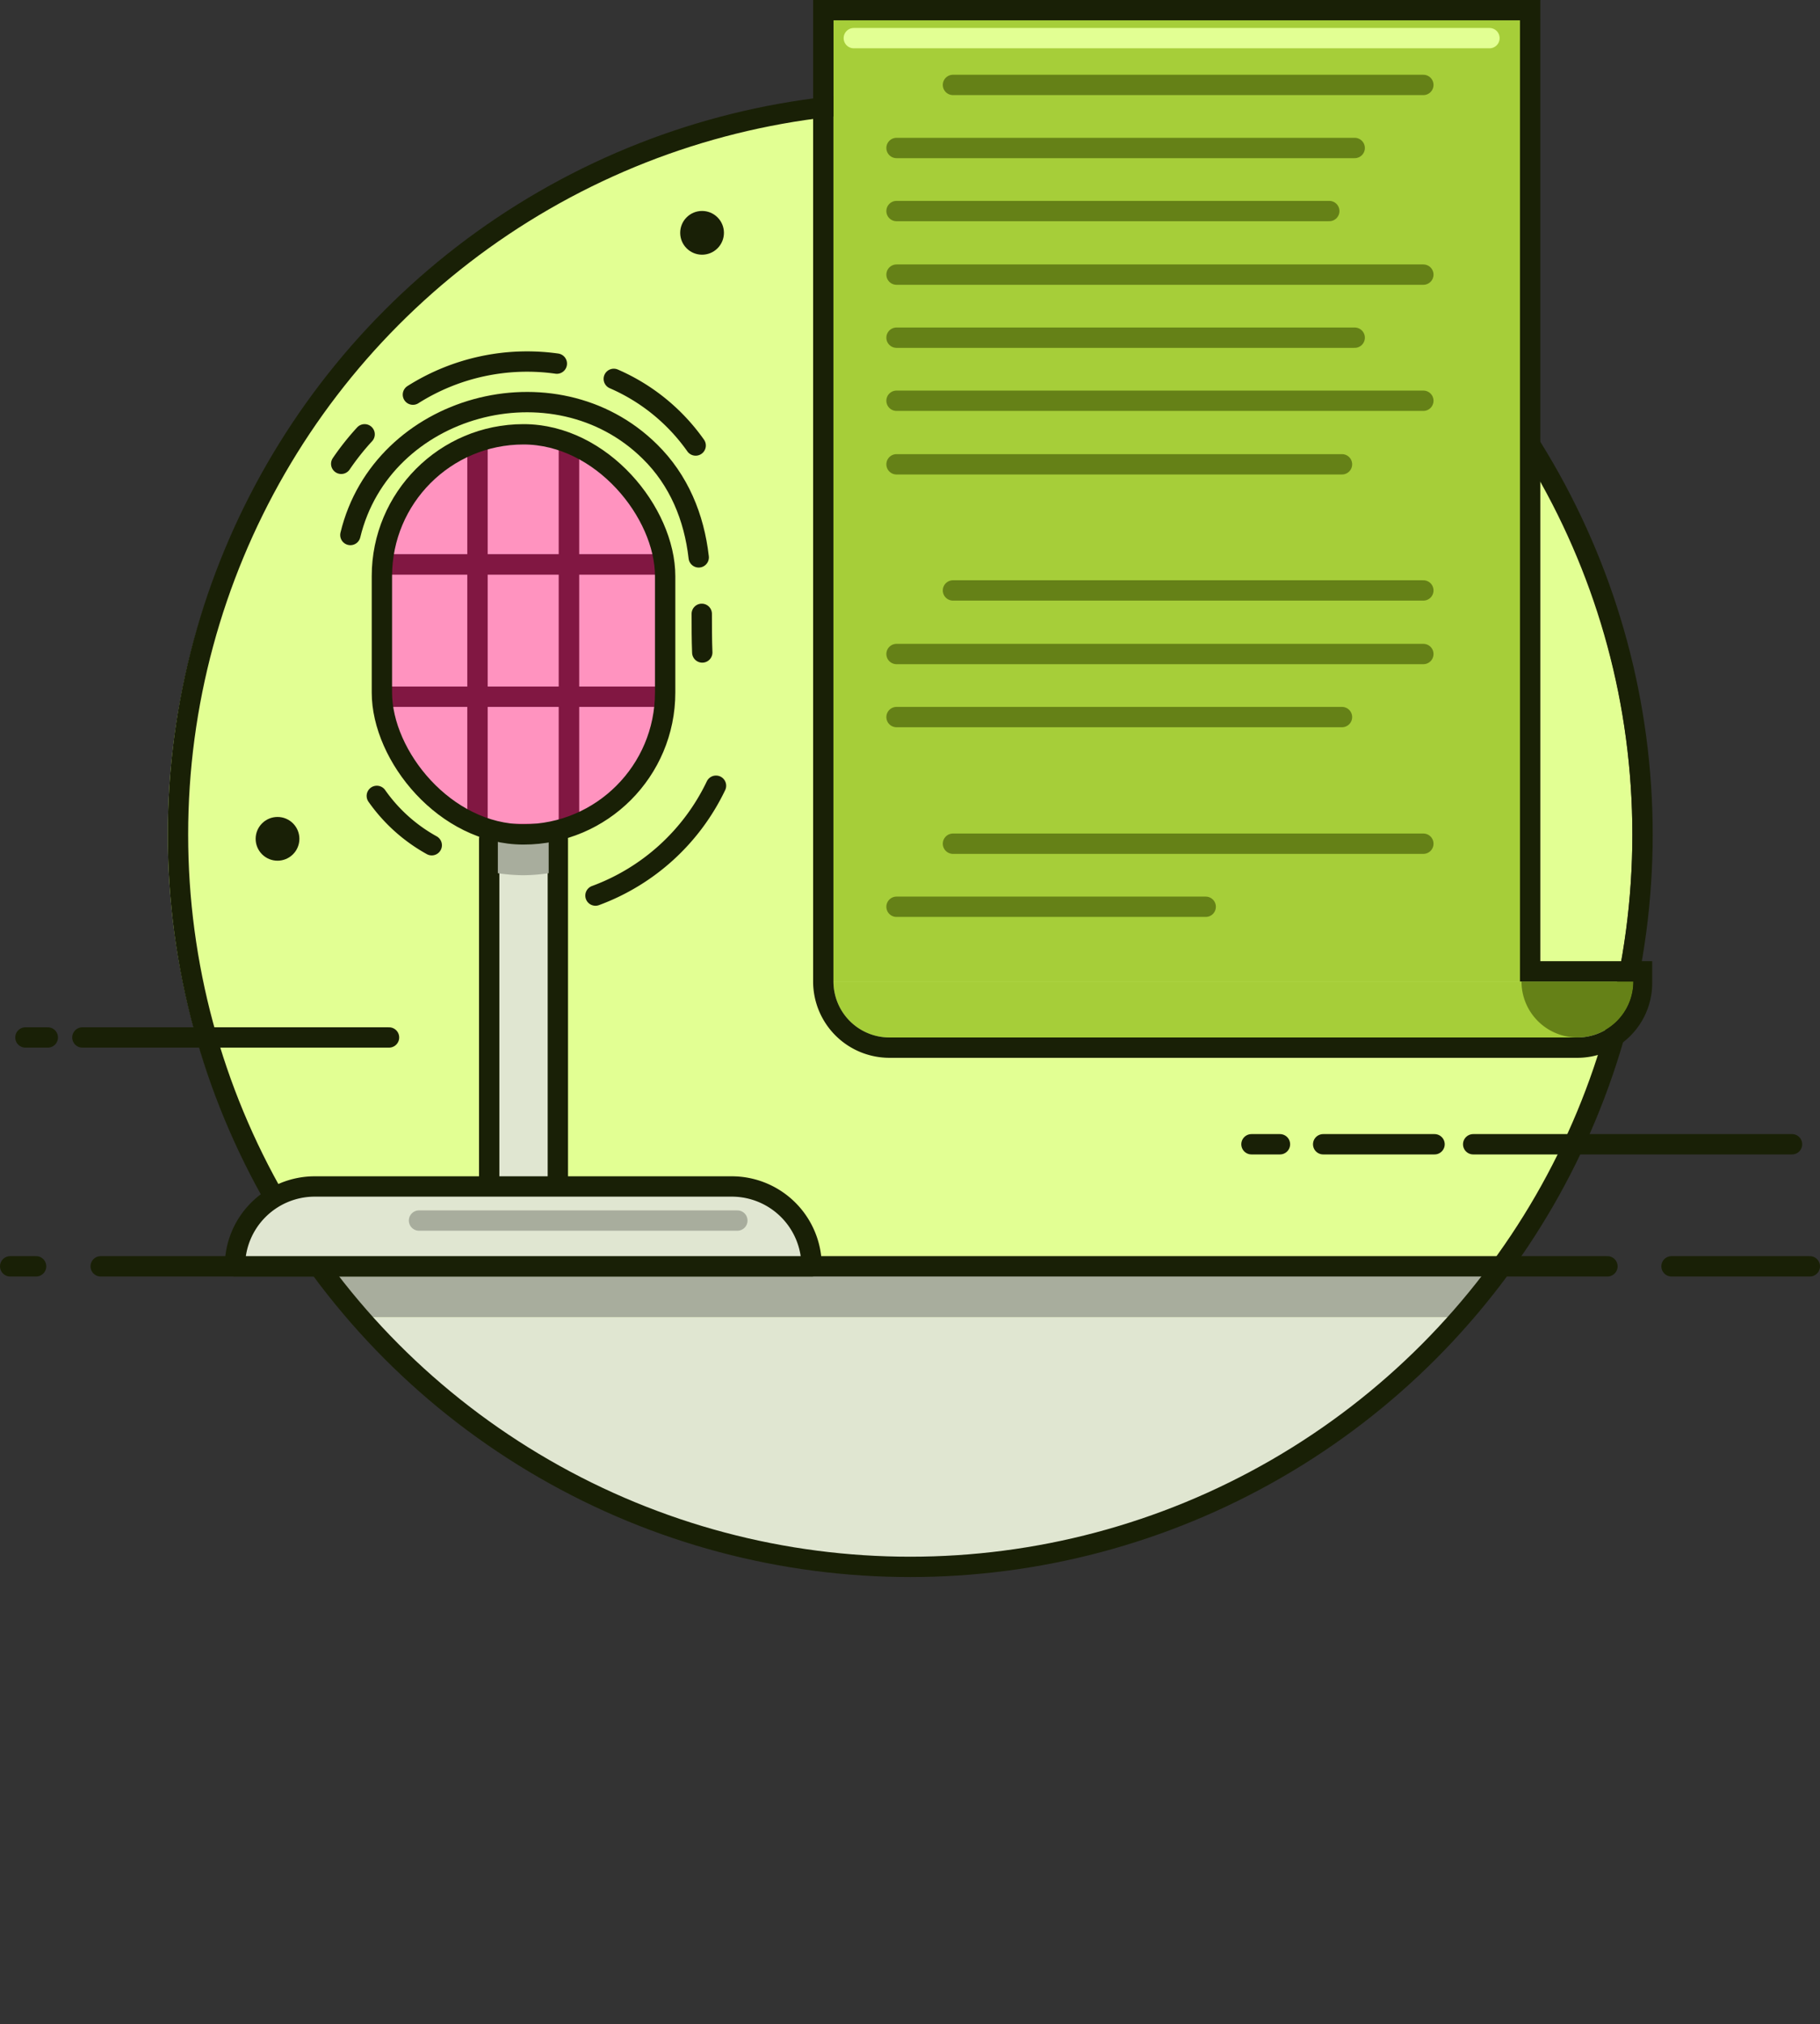 <svg id="Landing_Page" data-name="Landing Page" xmlns="http://www.w3.org/2000/svg" xmlns:xlink="http://www.w3.org/1999/xlink" viewBox="0 0 357.9 398"><rect x="0" y="0" width="357.9" height="398" fill="#333333" stroke="none"/><defs><style>.cls-1{fill:#e2ff93;}.cls-11,.cls-13,.cls-2{fill:#ff93bf;}.cls-14,.cls-15,.cls-16,.cls-2,.cls-6{stroke:#192006;}.cls-10,.cls-13,.cls-14,.cls-15,.cls-16,.cls-17,.cls-18,.cls-2,.cls-6{stroke-linecap:round;}.cls-13,.cls-14,.cls-15,.cls-16,.cls-2{stroke-linejoin:round;}.cls-14,.cls-16,.cls-2{stroke-width:4px;}.cls-3{clip-path:url(#clip-path);}.cls-16,.cls-4{fill:#e0e6d1;}.cls-5{fill:#a8ad9d;}.cls-10,.cls-14,.cls-15,.cls-17,.cls-18,.cls-6{fill:none;}.cls-10,.cls-17,.cls-18,.cls-6{stroke-miterlimit:10;}.cls-10,.cls-13,.cls-15,.cls-17,.cls-18,.cls-6{stroke-width:4px;}.cls-7{fill:#192006;}.cls-8{fill:#a6ce39;}.cls-9{fill:#658117;}.cls-10{stroke:#658117;}.cls-12{clip-path:url(#clip-path-2);}.cls-13{stroke:#811742;}.cls-17{stroke:#a8ad9d;}.cls-18{stroke:#e2ff93;}</style><clipPath id="clip-path" transform="translate(-1539.1 593)"><circle id="_Ellipse_" data-name="&lt;Ellipse&gt;" class="cls-1" cx="1716" cy="-428.9" r="144"/></clipPath><clipPath id="clip-path-2" transform="translate(-1539.1 593)"><rect id="_Rectangle_" data-name="&lt;Rectangle&gt;" class="cls-2" x="1614.2" y="-507.6" width="55.7" height="78.67" rx="27.9" ry="27.9"/></clipPath></defs><title>dakwah</title><g id="Hero"><circle id="_Ellipse_2" data-name="&lt;Ellipse&gt;" class="cls-1" cx="177" cy="164.1" r="144"/><g class="cls-3"><path class="cls-4" d="M1845-344v10H1586v-10h-30.6a26.1,26.1,0,0,0,.5,7.2c1.3,6.3-8.4,9-9.6,2.7a40.2,40.2,0,0,1-.8-9.8H1544v149h345V-344h-44Z" transform="translate(-1539.1 593)"/><rect class="cls-5" x="46.9" y="249" width="259" height="10"/></g><path class="cls-6" d="M1867.8-344H1895" transform="translate(-1539.1 593)"/><path class="cls-6" d="M1558.9-344h296.3" transform="translate(-1539.1 593)"/><path class="cls-6" d="M1541.1-344h5.1" transform="translate(-1539.1 593)"/><circle id="_Ellipse_3" data-name="&lt;Ellipse&gt;" class="cls-6" cx="179" cy="164.1" r="144"/><circle class="cls-7" cx="1677.1" cy="-547.2" r="4.3" transform="translate(-660.9 1618.6) rotate(-45)"/><circle class="cls-7" cx="1593.7" cy="-428" r="4.3" transform="translate(-769.7 1594.5) rotate(-45)"/><path class="cls-6" d="M1828.8-368h62.7" transform="translate(-1539.1 593)"/><path class="cls-6" d="M1799.3-368h21.9" transform="translate(-1539.1 593)"/><path class="cls-6" d="M1785.2-368h5.6" transform="translate(-1539.1 593)"/><line class="cls-6" x1="16.2" y1="204" x2="76.5" y2="204"/><line class="cls-6" x1="5" y1="204" x2="9.4" y2="204"/><rect class="cls-8" x="163.9" y="3.7" width="135.3" height="189.33"/><path class="cls-9" d="M1849.3-389h-11v-11h22A11,11,0,0,1,1849.3-389Z" transform="translate(-1539.1 593)"/><path class="cls-8" d="M1849.3-389H1714a11,11,0,0,1-11-11h135.3a11,11,0,0,0,11,11h0Z" transform="translate(-1539.1 593)"/><path class="cls-7" d="M1838-589v189h22.3a11,11,0,0,1-11,11H1714a11,11,0,0,1-11-11V-589h135m22,189h0m-18-193H1699v193a15,15,0,0,0,15,15h135.3a14.7,14.7,0,0,0,14.7-15v-4h-22V-593h0Z" transform="translate(-1539.1 593)"/><line class="cls-10" x1="187.4" y1="16.7" x2="279.9" y2="16.7"/><line class="cls-10" x1="176.3" y1="29.1" x2="266.4" y2="29.1"/><line class="cls-10" x1="176.3" y1="41.5" x2="261.4" y2="41.5"/><line class="cls-10" x1="176.3" y1="54" x2="279.9" y2="54"/><line class="cls-10" x1="176.3" y1="66.4" x2="266.4" y2="66.4"/><line class="cls-10" x1="176.3" y1="78.8" x2="279.9" y2="78.8"/><line class="cls-10" x1="176.3" y1="91.3" x2="263.9" y2="91.3"/><line class="cls-10" x1="187.4" y1="116.1" x2="279.9" y2="116.1"/><line class="cls-10" x1="176.3" y1="128.6" x2="279.9" y2="128.6"/><line class="cls-10" x1="176.3" y1="141" x2="263.9" y2="141"/><line class="cls-10" x1="187.4" y1="165.9" x2="279.9" y2="165.9"/><line class="cls-10" x1="176.3" y1="178.3" x2="237.1" y2="178.3"/><rect class="cls-4" x="96.2" y="163.1" width="13.5" height="81.08" rx="2" ry="2"/><path class="cls-7" d="M1646.8-427.9v77.1h-9.5v-77.1h9.5m0-4h-9.5a4,4,0,0,0-4,4v77.1a4,4,0,0,0,4,4h9.5a4,4,0,0,0,4-4v-77.1a4,4,0,0,0-4-4h0Z" transform="translate(-1539.1 593)"/><path class="cls-5" d="M1637-421.3a36.2,36.2,0,0,0,5,.4,36.2,36.2,0,0,0,5-.4V-428h-10v6.7Z" transform="translate(-1539.1 593)"/><rect id="_Rectangle_2" data-name="&lt;Rectangle&gt;" class="cls-11" x="75.1" y="85.4" width="55.7" height="78.67" rx="27.9" ry="27.9"/><g class="cls-12"><rect class="cls-13" x="74.9" y="85" width="19" height="26"/><rect class="cls-13" x="93.9" y="85" width="18" height="26"/><rect class="cls-13" x="111.9" y="85" width="19" height="26"/><rect class="cls-13" x="74.9" y="111" width="19" height="26"/><rect class="cls-13" x="93.9" y="111" width="18" height="26"/><rect class="cls-13" x="111.9" y="111" width="19" height="26"/><rect class="cls-13" x="74.9" y="137" width="19" height="27"/><rect class="cls-13" x="93.9" y="137" width="18" height="27"/><rect class="cls-13" x="111.9" y="137" width="19" height="27"/></g><rect id="_Rectangle_3" data-name="&lt;Rectangle&gt;" class="cls-14" x="75.1" y="85.4" width="55.7" height="78.67" rx="27.9" ry="27.9"/><path class="cls-15" d="M1679.9-438.5a42.6,42.6,0,0,1-23.7,21.6" transform="translate(-1539.1 593)"/><path class="cls-15" d="M1659.8-518.5a38.4,38.4,0,0,1,16.1,13.1" transform="translate(-1539.1 593)"/><path class="cls-15" d="M1620.3-515.4a42,42,0,0,1,28.3-6.1" transform="translate(-1539.1 593)"/><path class="cls-15" d="M1606.2-501.8a51.3,51.3,0,0,1,4.6-5.8" transform="translate(-1539.1 593)"/><path class="cls-15" d="M1677.1-472.3c0,2.5,0,5.1.1,7.6" transform="translate(-1539.1 593)"/><path class="cls-15" d="M1608-487.8c6.2-25.7,40.2-34.9,58.9-16.4,5.7,5.6,8.7,12.9,9.6,20.8" transform="translate(-1539.1 593)"/><path class="cls-15" d="M1624-426.8a32.3,32.3,0,0,1-10.8-9.7" transform="translate(-1539.1 593)"/><path class="cls-16" d="M1698.7-344a15.7,15.7,0,0,0-15.7-15.7h-82a15.7,15.7,0,0,0-15.7,15.7h113.3Z" transform="translate(-1539.1 593)"/><line class="cls-17" x1="82.4" y1="240" x2="145" y2="240"/><line class="cls-18" x1="167.9" y1="7.5" x2="292.9" y2="7.5"/></g></svg>